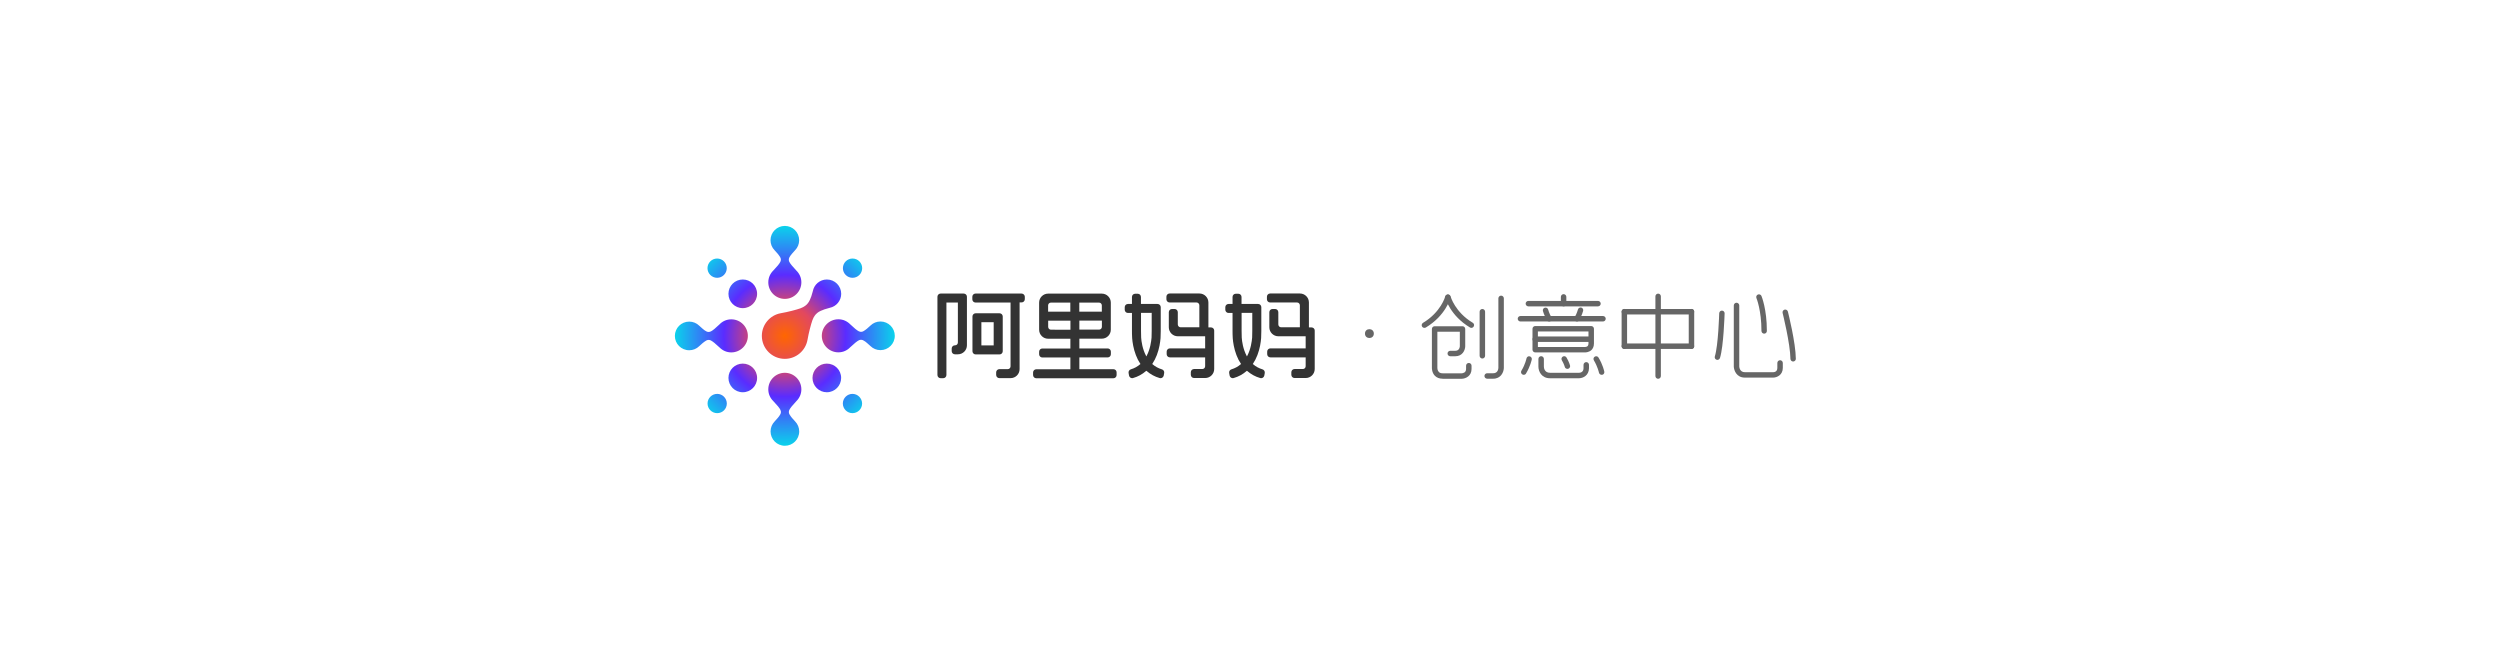 <?xml version="1.0" encoding="utf-8"?>
<!-- Generator: Adobe Illustrator 22.0.1, SVG Export Plug-In . SVG Version: 6.00 Build 0)  -->
<svg version="1.1" id="图层_1" xmlns="http://www.w3.org/2000/svg" xmlns:xlink="http://www.w3.org/1999/xlink" x="0px" y="0px"
	 viewBox="0 0 3840 1025.5" enable-background="new 0 0 3840 1025.5" xml:space="preserve">
<g>
	<circle fill="#666666" cx="2103.4" cy="512.4" r="6.8"/>
	<g>
		<g>
			<path fill="#666666" d="M2495,478.8"/>
		</g>
		<g>
			<path fill="#666666" d="M2598.1,483H2495c-2.3,0-4.2-1.9-4.2-4.2s1.9-4.2,4.2-4.2h103.1c2.3,0,4.2,1.9,4.2,4.2
				S2600.4,483,2598.1,483z"/>
		</g>
		<g>
			<path fill="#666666" d="M2598.1,536H2495c-2.3,0-4.2-1.9-4.2-4.2c0-2.3,1.9-4.2,4.2-4.2h103.1c2.3,0,4.2,1.9,4.2,4.2
				C2602.3,534.2,2600.4,536,2598.1,536z"/>
		</g>
		<g>
			<path fill="#666666" d="M2495,536c-2.3,0-4.2-1.9-4.2-4.2v-53.1c0-2.3,1.9-4.2,4.2-4.2c2.3,0,4.2,1.9,4.2,4.2v53.1
				C2499.2,534.2,2497.3,536,2495,536z"/>
		</g>
		<g>
			<path fill="#666666" d="M2546.9,581.8c-2.3,0-4.2-1.9-4.2-4.2V455.2c0-2.3,1.9-4.2,4.2-4.2s4.2,1.9,4.2,4.2v122.4
				C2551.1,579.9,2549.2,581.8,2546.9,581.8z"/>
		</g>
		<g>
			<path fill="#666666" d="M2598.1,536c-2.3,0-4.2-1.9-4.2-4.2v-53.1c0-2.3,1.9-4.2,4.2-4.2s4.2,1.9,4.2,4.2v53.1
				C2602.3,534.2,2600.4,536,2598.1,536z"/>
		</g>
		<g>
			<path fill="#666666" d="M2637.9,552.8c-0.4,0-0.8-0.1-1.2-0.2c-2.2-0.7-3.4-3-2.7-5.2c5.3-16.9,6.7-65.7,6.7-66.2
				c0.1-2.3,2-4.2,4.3-4.1c2.3,0.1,4.1,2,4,4.3c-0.1,2.1-1.5,50.4-7.1,68.4C2641.3,551.6,2639.6,552.8,2637.9,552.8z"/>
		</g>
		<g>
			<path fill="#666666" d="M2723.5,580h-43.4c-12.8,0-16.7-11-17-16.8l0-94c0-2.3,1.9-4.2,4.2-4.2c2.3,0,4.2,1.9,4.2,4.2V563
				c0.1,1.3,0.9,8.7,8.6,8.7h43.4c1.9,0,6.5-0.7,6.5-6.5v-7.7c0-2.3,1.9-4.2,4.2-4.2c2.3,0,4.2,1.9,4.2,4.2v7.7
				C2738.3,576,2729.4,580,2723.5,580z"/>
		</g>
		<g>
			<path fill="#666666" d="M2754.3,555.3c-2.3,0-4.1-1.8-4.2-4.1c-0.3-23.5-11.9-70-12-70.5c-0.6-2.2,0.8-4.5,3-5.1
				c2.2-0.6,4.5,0.8,5.1,3c0.5,1.9,12,47.9,12.2,72.4C2758.5,553.4,2756.6,555.2,2754.3,555.3
				C2754.3,555.3,2754.3,555.3,2754.3,555.3z"/>
		</g>
		<g>
			<path fill="#666666" d="M2709.8,512.5c-2.3,0-4.2-1.9-4.2-4.2c0-31.7-7.6-50.2-7.7-50.4c-0.9-2.1,0.1-4.6,2.2-5.5
				c2.1-0.9,4.6,0.1,5.5,2.2c0.3,0.8,8.3,20.2,8.3,53.6C2714,510.6,2712.1,512.5,2709.8,512.5z"/>
		</g>
		<g>
			<path fill="#666666" d="M2187.9,503.6c-1.4,0-2.8-0.7-3.6-2c-1.2-2-0.5-4.5,1.4-5.7c27.5-16.4,34.1-40.2,34.1-40.4
				c0.6-2.2,2.9-3.6,5.1-3c2.2,0.6,3.6,2.9,3,5.1c-0.3,1.1-7.5,27.3-37.9,45.5C2189.4,503.4,2188.6,503.6,2187.9,503.6z"/>
		</g>
		<g>
			<path fill="#666666" d="M2260,503.6c-0.7,0-1.5-0.2-2.1-0.6c-30.4-18.2-37.6-44.4-37.9-45.5c-0.6-2.2,0.7-4.5,3-5.1
				c2.2-0.6,4.5,0.7,5.1,3c0.1,0.2,6.8,24.1,34.1,40.4c2,1.2,2.6,3.7,1.4,5.7C2262.8,502.9,2261.4,503.6,2260,503.6z"/>
		</g>
		<g>
			<path fill="#666666" d="M2215.8,581.7c-4.9,0-8.8-1.5-11.8-4.5c-4.6-4.7-4.6-11.3-4.6-12l0-59.9c0-2.3,1.9-4.2,4.2-4.2h42.8
				c2.3,0,4.2,1.9,4.2,4.2v26.7c-0.2,6.2-4.4,15.2-15.2,15.2h-7.8c-2.3,0-4.2-1.9-4.2-4.2c0-2.3,1.9-4.2,4.2-4.2h7.8
				c6.5,0,6.9-6.3,6.9-7l0-22.3h-34.5v55.8c0,0.1,0,3.8,2.3,6.1c1.3,1.3,3.2,2,5.8,2h29.3c1.5-0.1,6.7-0.7,6.7-6.7v-5
				c0-2.3,1.9-4.2,4.2-4.2c2.3,0,4.2,1.9,4.2,4.2v5c0,10.8-8.9,14.9-14.9,15.1H2215.8z"/>
		</g>
		<g>
			<path fill="#666666" d="M2276.9,550.7c-2.3,0-4.2-1.9-4.2-4.2v-67.7c0-2.3,1.9-4.2,4.2-4.2s4.2,1.9,4.2,4.2v67.7
				C2281.1,548.8,2279.2,550.7,2276.9,550.7z"/>
		</g>
		<g>
			<path fill="#666666" d="M2293.6,581.7h-9.3c-2.3,0-4.2-1.9-4.2-4.2c0-2.3,1.9-4.2,4.2-4.2h9.3c7.2,0,7.8-6.7,7.9-8.1l0-106.9
				c0-2.3,1.9-4.2,4.2-4.2s4.2,1.9,4.2,4.2v107.1C2309.6,572,2305.1,581.7,2293.6,581.7z"/>
		</g>
		<g>
			<path fill="#666666" d="M2401.7,470.6c-2.3,0-4.2-1.9-4.2-4.2V456c0-2.3,1.9-4.2,4.2-4.2s4.2,1.9,4.2,4.2v10.4
				C2405.9,468.8,2404,470.6,2401.7,470.6z"/>
		</g>
		<g>
			<path fill="#666666" d="M2454.5,470.6h-106.9c-2.3,0-4.2-1.9-4.2-4.2s1.9-4.2,4.2-4.2h106.9c2.3,0,4.2,1.9,4.2,4.2
				S2456.8,470.6,2454.5,470.6z"/>
		</g>
		<g>
			<path fill="#666666" d="M2462.2,493.8h-126.8c-2.3,0-4.2-1.9-4.2-4.2c0-2.3,1.9-4.2,4.2-4.2h126.8c2.3,0,4.2,1.9,4.2,4.2
				C2466.3,492,2464.5,493.8,2462.2,493.8z"/>
		</g>
		<g>
			<path fill="#666666" d="M2379.5,493.8c-1.5,0-2.9-0.8-3.6-2.1c-4.4-7.9-5.9-13.9-6-14.1c-0.5-2.2,0.8-4.5,3.1-5
				c2.2-0.5,4.5,0.8,5,3c0,0.1,1.3,5.2,5.1,12.1c1.1,2,0.4,4.6-1.6,5.7C2380.9,493.7,2380.2,493.8,2379.5,493.8z"/>
		</g>
		<g>
			<path fill="#666666" d="M2407.5,566.6c-1.9,0-3.6-1.3-4-3.1c0-0.1-1.1-4.3-4.5-10.1c-1.2-2-0.5-4.5,1.5-5.7
				c2-1.2,4.5-0.5,5.7,1.5c4.1,7,5.3,12,5.4,12.2c0.6,2.2-0.8,4.5-3,5.1C2408.2,566.6,2407.9,566.6,2407.5,566.6z"/>
		</g>
		<g>
			<path fill="#666666" d="M2422.2,493.8c-0.7,0-1.4-0.2-2.1-0.6c-2-1.2-2.7-3.7-1.5-5.7c3.5-5.9,5.1-12,5.1-12.1
				c0.6-2.2,2.9-3.5,5.1-3c2.2,0.6,3.5,2.9,2.9,5.1c-0.1,0.3-1.9,7.2-6,14.1C2425,493.1,2423.6,493.8,2422.2,493.8z"/>
		</g>
		<g>
			<path fill="#666666" d="M2434.7,541.3c-0.1,0-0.1,0-0.2,0h-76.4c-2.3,0-4.2-1.9-4.2-4.2V505c0-2.3,1.9-4.2,4.2-4.2h86
				c2.3,0,4.2,1.9,4.2,4.2v22.7c0,5.1-2.1,8.2-3.8,9.9C2440.8,541.1,2435.8,541.3,2434.7,541.3z M2362.3,533h72.3c0,0,0,0,0,0
				c0.8,0,2.9-0.3,4.1-1.5c0.8-0.8,1.2-2.1,1.2-3.9v-18.5h-77.7V533z"/>
		</g>
		<g>
			<path fill="#666666" d="M2358.1,525.2c-2.3,0-4.2-1.9-4.2-4.2c0-2.3,1.9-4.2,4.2-4.2l83.4,0c2.3,0,4.2,1.9,4.2,4.2
				s-1.9,4.2-4.2,4.2L2358.1,525.2z"/>
		</g>
		<g>
			<path fill="#666666" d="M2460.1,575.7c-1.9,0-3.7-1.4-4.1-3.3c0-0.1-2-9.2-7.8-18.9c-1.2-2-0.6-4.5,1.4-5.7
				c2-1.2,4.5-0.6,5.7,1.4c6.7,11,8.8,21.1,8.9,21.6c0.5,2.3-1,4.5-3.2,4.9C2460.7,575.7,2460.4,575.7,2460.1,575.7z"/>
		</g>
		<g>
			<path fill="#666666" d="M2340.5,575.7c-0.7,0-1.5-0.2-2.2-0.6c-2-1.2-2.6-3.8-1.4-5.7c5.9-9.7,7.8-18.8,7.8-18.9
				c0.5-2.3,2.7-3.7,4.9-3.2c2.2,0.5,3.7,2.7,3.2,4.9c-0.1,0.4-2.2,10.6-8.9,21.6C2343.3,575,2341.9,575.7,2340.5,575.7z"/>
		</g>
		<g>
			<path fill="#666666" d="M2425.2,581h-44.4c-13.1,0-17.8-10.7-17.8-17.9v-11.8c0-2.3,1.9-4.2,4.2-4.2s4.2,1.9,4.2,4.2v11.8
				c0,1.6,0.6,9.5,9.5,9.5h44.4c1.6,0,7-0.6,7-7v-5.2c0-2.3,1.9-4.2,4.2-4.2s4.2,1.9,4.2,4.2v5.2
				C2440.5,576.9,2431.4,581,2425.2,581z"/>
		</g>
	</g>
	<g>
		<g>
			<g>
				<path fill="#333333" d="M1569.1,450.9l-70.7,0c-2.7,0-4.9,2.2-4.9,4.9l0,4c0,2.7,2.2,4.9,4.9,4.9l53.2,0l0.6,0l0,0.6l0,97.4l0,0
					c0,2.4-1.9,4.3-4.3,4.3v0l-12.9,0c-2.7,0-4.9,2.2-4.9,4.9l0,4c0,2.7,2.2,4.9,4.9,4.9l17.3,0c7.6,0,13.8-6.2,13.8-13.9h0l0-101.8
					l0-0.6l0.6,0l2.5,0c2.7,0,4.9-2.2,4.9-4.9l0-4C1574,453.1,1571.8,450.9,1569.1,450.9z"/>
				<path fill="#333333" d="M1535.3,544.4c2.7,0,4.9-2.2,4.9-4.9l0-4l0-45.4l0-4c0-2.7-2.2-4.9-4.9-4.9l-4,0l-28.7,0l-4,0
					c-2.7,0-4.9,2.2-4.9,4.9l0,4l0,45.4l0,4c0,2.7,2.2,4.9,4.9,4.9l4,0l28.7,0L1535.3,544.4z M1526.3,495.5l0,34.4l0,0.6l-0.6,0
					l-17.7,0l-0.6,0l0-0.6l0-34.4l0-0.6l0.6,0l17.7,0l0.6,0L1526.3,495.5z"/>
				<path fill="#333333" d="M1480.2,450.9l-0.2,0l-3.8,0l-27.4,0l-4,0c-2.7,0-4.9,2.2-4.9,4.9l0,4l0,116.2c0,2.7,2.2,4.9,4.9,4.9
					l4,0c2.7,0,4.9-2.2,4.9-4.9l0-110.7l0-0.6l0.6,0l16.4,0l0.6,0l0,0.6l0,60.8c0,2.4-1.9,4.3-4.3,4.3l-0.3,0
					c-2.7,0-4.9,2.2-4.9,4.9l0,4c0,2.7,2.2,4.9,4.9,4.9l4.7,0c7.6,0,13.8-6.2,13.8-13.8l0-74.7
					C1485.2,453.1,1483,450.9,1480.2,450.9z"/>
			</g>
			<g>
				<path fill="#333333" d="M1784.6,567.3c-5.3-1.6-10.2-4.2-14.4-7.9l-0.4-0.3l0.3-0.4c2.7-4.1,5-8.6,6.8-13.3
					c3.8-9.9,5.2-19.6,5.7-26c0.2-2.2,0.3-10.8,0.3-10.9l0-32.7l0-4c0-2.7-2.2-4.9-4.9-4.9l-4,0l-20.9,0l-0.6,0l0-0.6l0-10.2
					c0-2.7-2.2-4.9-4.9-4.9l-4,0c-2.7,0-4.9,2.2-4.9,4.9l0,10.2l0,0.6l-0.6,0l-5.6,0c-2.7,0-4.9,2.2-4.9,4.9l0,4
					c0,2.7,2.2,4.9,4.9,4.9l5.6,0l0.6,0l0,0.6l0,27.2c0,0.1,0,7.9,0.3,10.9c0.5,6.4,1.9,16.1,5.7,26c1.8,4.8,4.1,9.3,6.8,13.3
					l0.3,0.4l-0.4,0.3c-4.2,3.7-9.1,6.3-14.4,7.9c-2.4,0.7-3.9,3.1-3.5,5.5l0.7,4c0.4,2.3,2.5,4.1,4.8,4.1c0.4,0,0.9-0.1,1.3-0.2
					c7.5-2.1,14.3-5.8,20.1-10.9l0.4-0.3l0.4,0.3c5.9,5.1,12.6,8.8,20.1,10.9c0.4,0.1,0.9,0.2,1.3,0.2c2.4,0,4.4-1.8,4.9-4.1l0.7-4
					C1788.6,570.4,1787.1,568,1784.6,567.3z M1769,481.2l0,27.2c0,0.4-0.1,8.5-0.2,10.1c-0.5,5.9-2,17.5-7.5,28l-0.5,1l-0.5-1
					c-5.5-10.5-7.1-22-7.5-28c-0.1-1.6-0.2-9.8-0.2-10.1l0-27.2l0-0.6l0.6,0l15.4,0l0.6,0L1769,481.2z"/>
				<path fill="#333333" d="M1860.1,502.9l-3.4,0l-0.6,0l0-0.6l0-30.4l0-3.2l0-0.9l0-3.2c0-7.6-6.2-13.8-13.8-13.8l-7.4,0l-38.4,0
					c-2.7,0-4.9,2.2-4.9,4.9l0,4c0,2.7,2.2,4.9,4.9,4.9l41.4,0c2.4,0,4.3,2,4.3,4.3l0,33.2l0,0.6l-0.6,0l-28.2,0
					c-2.4,0-4.3-2-4.3-4.4l0-18.8c0-2.7-2.2-4.9-4.9-4.9l-4,0c-2.7,0-4.9,2.2-4.9,4.9l0,23.2l0,0c0,7.6,6.2,13.8,13.8,13.8l0,0
					l38.8,0l2.5,0l0.6,0l0.1,0l0,18l0,0.6l-0.6,0l-53.6,0c-2.7,0-4.9,2.2-4.9,4.9l0,4c0,2.7,2.2,4.9,4.9,4.9l53.6,0l0.6,0l0,0.6
					l0,13c0,2.4-1.9,4.3-4.3,4.3l-12.8,0c-2.7,0-4.9,2.2-4.9,4.9l0,4c0,2.7,2.2,4.9,4.9,4.9l17.2,0c7.6,0,13.8-6.2,13.8-13.8l0-22.8
					l0-4l0-28.4l0-4C1865,505.1,1862.8,502.9,1860.1,502.9z"/>
			</g>
			<g>
				<path fill="#333333" d="M1939.1,567.3c-5.3-1.6-10.2-4.2-14.4-7.9l-0.4-0.3l0.3-0.4c2.7-4.1,5-8.6,6.8-13.3
					c3.8-9.9,5.2-19.6,5.7-26c0.2-2.2,0.3-10.8,0.3-10.9l0-32.7l0-4c0-2.7-2.2-4.9-4.9-4.9l-4,0l-20.9,0l-0.6,0l0-0.6l0-10.2
					c0-2.7-2.2-4.9-4.9-4.9l-4,0c-2.7,0-4.9,2.2-4.9,4.9l0,10.2l0,0.6l-0.6,0l-5.6,0c-2.7,0-4.9,2.2-4.9,4.9l0,4
					c0,2.7,2.2,4.9,4.9,4.9l5.6,0l0.6,0l0,0.6l0,27.2c0,0.1,0,7.9,0.3,10.9c0.5,6.4,1.9,16.1,5.7,26c1.8,4.8,4.1,9.3,6.8,13.3
					l0.3,0.4l-0.4,0.3c-4.2,3.7-9.1,6.3-14.4,7.9c-2.4,0.7-3.9,3.1-3.5,5.5l0.7,4c0.4,2.3,2.5,4.1,4.8,4.1c0.4,0,0.9-0.1,1.3-0.2
					c7.5-2.1,14.3-5.8,20.1-10.9l0.4-0.3l0.4,0.3c5.9,5.1,12.6,8.8,20.1,10.9c0.4,0.1,0.9,0.2,1.3,0.2c2.4,0,4.4-1.8,4.9-4.1l0.7-4
					C1943,570.3,1941.5,568,1939.1,567.3z M1923.5,481.2l0,27.2c0,0.4-0.1,8.5-0.2,10.1c-0.5,5.9-2,17.5-7.5,28l-0.5,1l-0.5-1
					c-5.5-10.5-7.1-22-7.5-28c-0.1-1.6-0.2-9.8-0.2-10.1l0-27.2l0-0.6l0.6,0l15.4,0l0.6,0L1923.5,481.2z"/>
				<path fill="#333333" d="M2014.5,502.9l-3.4,0l-0.6,0l0-0.6l0-30.4l0-3.2l0-0.9l0-3.2c0-7.6-6.2-13.8-13.8-13.8l-7.4,0l-38.4,0
					c-2.7,0-4.9,2.2-4.9,4.9l0,4c0,2.7,2.2,4.9,4.9,4.9l41.4,0c2.4,0,4.3,2,4.3,4.3l0,33.2l0,0.6l-0.6,0l-28.2,0
					c-2.4,0-4.3-2-4.3-4.4l0-18.8c0-2.7-2.2-4.9-4.9-4.9l-4,0c-2.7,0-4.9,2.2-4.9,4.9l0,23.2l0,0c0,7.6,6.2,13.8,13.8,13.8l0,0
					l38.8,0l2.5,0l0.6,0h0.1l0,18l0,0.6l-0.6,0l-53.6,0c-2.7,0-4.9,2.2-4.9,4.9l0,4c0,2.7,2.2,4.9,4.9,4.9l53.6,0l0.6,0l0,0.6l0,13
					c0,2.4-1.9,4.3-4.3,4.3l-12.8,0c-2.7,0-4.9,2.2-4.9,4.9l0,4c0,2.7,2.2,4.9,4.9,4.9l17.2,0c7.6,0,13.8-6.2,13.8-13.8l0-22.8l0-4
					l0-28.4l0-4C2019.5,505.1,2017.2,502.9,2014.5,502.9z"/>
			</g>
			<path fill="#333333" d="M1710.3,567.1l-51.8,0l-0.6,0l0-0.6l0-16.9l0-0.6l0.6,0l42.9,0c2.7,0,4.9-2.2,4.9-4.9l0-4
				c0-2.7-2.2-4.9-4.9-4.9l-42.9,0l-0.6,0l0-0.6l0-13.8l0-0.6l0.6,0l33.9,0l0,0c7.6,0,13.8-6.2,13.8-13.8l0,0l0-18.8l0-4l0-18.8l0,0
				c0-7.6-6.2-13.8-13.8-13.8l-82.5,0c-7.6,0-13.8,6.2-13.8,13.8l0,0l0,18.8l0,4l0,18.8l0,0.1c0,7.6,6.2,13.8,13.8,13.8l0,0l33.6,0
				l0.6,0l0,0.6l0,13.8l0,0.6l-0.6,0l-42.5,0c-2.7,0-4.9,2.2-4.9,4.9l0,4c0,2.7,2.2,4.9,4.9,4.9l42.5,0l0.6,0l0,0.6l0,16.9l0,0.6
				l-0.6,0l-51.8,0c-2.7,0-4.9,2.2-4.9,4.9l0,4c0,2.7,2.2,4.9,4.9,4.9l118.5,0c2.7,0,4.9-2.2,4.9-4.9l0-4
				C1715.2,569.3,1713,567.1,1710.3,567.1z M1692.4,469.1l0,9l0,0.6l-0.6,0l-33.4,0l-0.6,0l0-0.6l0-12.7l0-0.6l0.6,0l29.6,0
				C1690.5,464.7,1692.4,466.7,1692.4,469.1z M1657.9,505.8l0-12.8l0-0.6l0.6,0l33.4,0l0.6,0l0,0.6l0,9l0,0c0,2.4-1.9,4.3-4.3,4.3
				l0,0l-29.6,0l-0.6,0L1657.9,505.8z M1614.3,506.4c-2.4,0-4.3-1.9-4.3-4.3l0-9l0-0.6l0.6,0l33,0l0.6,0l0,0.6l0,12.8l0,0.6l-0.6,0
				L1614.3,506.4z M1644.1,478.7l-0.6,0l-33,0l-0.6,0l0-0.6l0-9c0-2.4,1.9-4.3,4.3-4.3l29.2,0l0.6,0l0,0.6l0,12.7L1644.1,478.7z"/>
		</g>
		<radialGradient id="SVGID_1_" cx="1205.506" cy="515.855" r="181.033" gradientUnits="userSpaceOnUse">
			<stop  offset="0" style="stop-color:#FF6600"/>
			<stop  offset="0.255" style="stop-color:#E2485F"/>
			<stop  offset="0.517" style="stop-color:#5A2CFF"/>
			<stop  offset="0.72" style="stop-color:#3181F5"/>
			<stop  offset="0.912" style="stop-color:#0ECBEC"/>
			<stop  offset="1" style="stop-color:#00E8E8"/>
		</radialGradient>
		<path fill="url(#SVGID_1_)" d="M1292,580.5c0,12.1-9.8,22-22,22c-12.1,0-22-9.8-22-22c0-12.1,9.8-22,22-22
			C1282.2,558.5,1292,568.3,1292,580.5z M1140.9,558.5c-12.1,0-22,9.8-22,22c0,12.1,9.8,22,22,22s22-9.8,22-22
			C1162.9,568.3,1153.1,558.5,1140.9,558.5z M1140.9,429.3c-12.1,0-22,9.8-22,22s9.8,22,22,22s22-9.8,22-22
			S1153.1,429.3,1140.9,429.3z M1101.5,397.1c-8.1,0-14.8,6.6-14.8,14.8c0,8.1,6.6,14.8,14.8,14.8c8.1,0,14.8-6.6,14.8-14.8
			C1116.3,403.7,1109.7,397.1,1101.5,397.1z M1101.6,605c-8.1,0-14.8,6.6-14.8,14.8c0,8.1,6.6,14.8,14.8,14.8s14.8-6.6,14.8-14.8
			C1116.3,611.6,1109.7,605,1101.6,605z M1309.4,605c-8.1,0-14.8,6.6-14.8,14.8c0,8.1,6.6,14.8,14.8,14.8s14.8-6.6,14.8-14.8
			C1324.1,611.6,1317.5,605,1309.4,605z M1309.5,397.1c-8.1,0-14.8,6.6-14.8,14.8c0,8.1,6.6,14.8,14.8,14.8s14.8-6.6,14.8-14.8
			C1324.3,403.7,1317.7,397.1,1309.5,397.1z M1230.9,433.7c0,14-11.4,25.4-25.4,25.4c-14,0-25.4-11.4-25.4-25.4
			c0-7.2,3-13.6,7.7-18.2c0,0,0,0,0,0c1-1,5-5.5,7.1-7.9c2-2.4,2.9-4,3.7-5.4c0.8-1.5,0.8-3.3,0.8-3.3s0.1-2.1-1.2-4.1
			c-1.3-2-1.8-2.8-3.5-4.9c-1.7-2-4.3-5-5-5.6h0c-3.9-4-6.2-9.4-6.2-15.3c0-12.2,9.9-22,22-22c12.2,0,22,9.9,22,22
			c0,6-2.4,11.4-6.2,15.3h0c-0.6,0.7-3.2,3.6-5,5.6c-1.7,2-2.3,2.9-3.5,4.9c-1.3,2-1.2,4.1-1.2,4.1s0,1.8,0.8,3.3
			c0.8,1.5,1.7,3,3.7,5.4c2,2.4,6,6.9,7,7.9c0,0,0,0,0,0C1227.9,420.1,1230.9,426.5,1230.9,433.7z M1180.1,598
			c0-14,11.4-25.4,25.4-25.4c14,0,25.4,11.4,25.4,25.4c0,7.2-3,13.6-7.7,18.2c0,0,0,0,0,0c-1,1-5,5.5-7,7.9c-2,2.4-2.9,4-3.7,5.4
			c-0.8,1.5-0.8,3.3-0.8,3.3s-0.1,2.1,1.2,4.1c1.3,2,1.8,2.8,3.5,4.9c1.7,2,4.3,5,5,5.6h0c3.9,4,6.2,9.4,6.2,15.3
			c0,12.2-9.9,22-22,22c-12.2,0-22-9.9-22-22c0-6,2.4-11.4,6.2-15.3h0c0.6-0.7,3.2-3.6,5-5.6c1.7-2,2.3-2.9,3.5-4.9
			c1.3-2,1.2-4.1,1.2-4.1s0-1.8-0.8-3.3c-0.8-1.5-1.7-3-3.7-5.4c-2-2.4-6-6.9-7.1-7.9c0,0,0,0,0,0
			C1183.1,611.6,1180.1,605.2,1180.1,598z M1287.7,541.2c-14,0-25.4-11.4-25.4-25.4s11.4-25.4,25.4-25.4c7.2,0,13.6,3,18.2,7.7
			c0,0,0,0,0,0c1,1,5.5,5,7.9,7.1c2.4,2,4,2.9,5.4,3.7c1.5,0.8,3.3,0.8,3.3,0.8s2.1,0.1,4.1-1.2c2-1.3,2.8-1.8,4.9-3.5s5-4.3,5.6-5
			v0c4-3.9,9.4-6.2,15.3-6.2c12.2,0,22,9.9,22,22c0,12.2-9.9,22-22,22c-6,0-11.4-2.4-15.3-6.2v0c-0.7-0.6-3.6-3.2-5.6-5
			s-2.9-2.3-4.9-3.5c-2-1.3-4.1-1.2-4.1-1.2s-1.8,0-3.3,0.8c-1.5,0.8-3,1.7-5.4,3.7c-2.4,2-6.9,6-7.9,7c0,0,0,0,0,0
			C1301.3,538.3,1294.8,541.2,1287.7,541.2z M1123.3,490.5c14,0,25.4,11.4,25.4,25.4s-11.4,25.4-25.4,25.4c-7.2,0-13.6-3-18.2-7.7
			c0,0,0,0,0,0c-1-1-5.5-5-7.9-7c-2.4-2-4-2.9-5.4-3.7c-1.5-0.8-3.3-0.8-3.3-0.8s-2.1-0.1-4.1,1.2c-2,1.3-2.8,1.8-4.9,3.5
			s-5,4.3-5.6,5v0c-4,3.9-9.4,6.2-15.3,6.2c-12.2,0-22-9.9-22-22c0-12.2,9.9-22,22-22c6,0,11.4,2.4,15.3,6.2v0
			c0.7,0.6,3.6,3.2,5.6,5s2.9,2.3,4.9,3.5c2,1.3,4.1,1.2,4.1,1.2s1.8,0,3.3-0.8c1.5-0.8,3-1.7,5.4-3.7c2.4-2,6.9-6,7.9-7.1
			c0,0,0,0,0,0C1109.7,493.4,1116.2,490.5,1123.3,490.5z M1240.3,522.1L1240.3,522.1c2-11.5,5.3-23.7,7.5-30.1
			c2.2-6.5,5.9-9.8,5.9-9.8s2.9-3.1,7.1-4.8c3.9-1.7,6.4-2.7,13.7-4.6l0,0c10-2,17.6-10.9,17.6-21.5c0-12.1-9.8-22-22-22
			c-10.8,0-19.7,7.8-21.6,18c-1.8,6.9-2.8,9.5-4.5,13.3c-1.8,4.2-4.8,7.1-4.8,7.1s-3.3,3.6-9.8,5.9c-6.3,2.2-18.6,5.5-30.1,7.5l0,0
			c-16.5,2.9-29.1,17.4-29.1,34.8c0,19.5,15.8,35.3,35.3,35.3C1222.9,551.2,1237.3,538.6,1240.3,522.1z"/>
	</g>
</g>
</svg>
